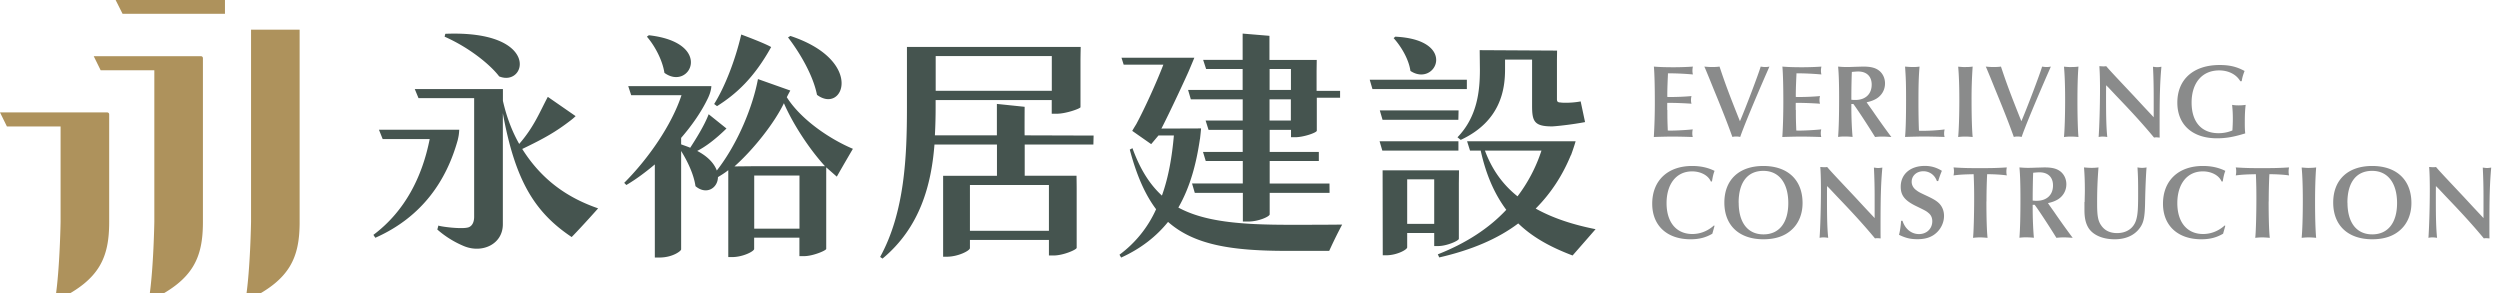 <svg width="256" height="30" fill="none" xmlns="http://www.w3.org/2000/svg"><path d="M170.738 11.262c0 .952.007 1.144.044 2.104.118.007.236.007.281.007.649 0 1.764-.067 2.273-.126-.03.163-.044.236-.044.384 0 .148.007.221.044.399a82.637 82.637 0 0 0-1.912-.045c-.62 0-1.608.023-2.073.045a57.88 57.88 0 0 0 .103-3.676c0-1.453-.03-2.775-.096-3.535.524.045 1.173.067 2.052.067.664 0 1.461-.03 1.941-.067a2.09 2.09 0 0 0-.045.406c0 .126.008.214.045.399a30.261 30.261 0 0 0-2.554-.118v.125l-.022.472c-.03.76-.044 1.122-.044 1.823.125.008.243.008.28.008.664 0 1.498-.03 2.199-.096-.044.17-.051.258-.051.406 0 .14.007.221.051.376a36.736 36.736 0 0 0-2.243-.088h-.236c-.008.088-.008.125-.008.147v.576l.015.007zm3.794-4.443c.339.03.524.045.789.045.266 0 .45-.008.76-.045.554 1.676 1.004 2.886 2.089 5.594.59-1.365 1.911-4.856 2.125-5.594.207.03.31.045.458.045.14 0 .236-.008.435-.045l-.096.222c-1.431 3.254-2.612 6.125-2.893 6.981a2.045 2.045 0 0 0-.398-.044c-.14 0-.236.007-.406.044-.48-1.335-.959-2.575-1.919-4.9l-.457-1.13-.406-.98-.089-.193h.008zm9.365 4.443c0 .952.007 1.144.044 2.104.118.007.236.007.28.007.65 0 1.764-.067 2.274-.126-.03.163-.045.236-.045.384 0 .148.008.221.045.399a82.76 82.76 0 0 0-1.912-.045c-.62 0-1.609.023-2.074.045.067-.974.104-2.295.104-3.676 0-1.453-.03-2.775-.096-3.535.524.045 1.173.067 2.051.067.665 0 1.462-.03 1.941-.067-.029.17-.044.266-.044.406 0 .126.007.214.044.399a30.235 30.235 0 0 0-2.553-.118v.125l-.022.472c-.03.76-.045 1.122-.045 1.823.126.008.244.008.281.008.664 0 1.498-.03 2.199-.096-.044.17-.052.258-.052.406 0 .14.008.221.052.376a36.736 36.736 0 0 0-2.243-.088h-.237c-.007.088-.007.125-.007.147v.576l.015.007zm5.682-.62v.318c0 1.107.052 2.295.126 3.062a7.809 7.809 0 0 0-.782-.044c-.274 0-.414.007-.702.044.074-.96.104-2.206.104-4.044 0-1.336-.03-2.435-.104-3.159.362.03.569.045.893.045.192 0 .48-.008.834-.023.362-.007.665-.022.864-.022.694 0 1.166.104 1.528.355.428.295.686.797.686 1.365 0 .664-.332 1.24-.908 1.58-.258.147-.531.258-.974.354.052.088.258.376.62.885a79.857 79.857 0 0 0 1.911 2.672c-.428-.03-.642-.045-.9-.045-.281 0-.435.008-.768.045-.738-1.196-1.771-2.775-2.221-3.38h-.214l.007-.008zm0-.428c.185.022.288.022.406.022 1.033 0 1.676-.597 1.676-1.572 0-.841-.51-1.343-1.388-1.343-.096 0-.266.008-.642.044-.022.355-.052 1.69-.052 2.672v.185-.008zm6.318-3.35c.258 0 .398-.008.664-.045-.089 1.093-.111 1.89-.111 3.727 0 1.07.022 2.214.052 2.842.221.007.28.007.362.007.693 0 1.572-.052 2.265-.14-.044.199-.051.295-.051.428 0 .118.007.192.051.34a86.515 86.515 0 0 0-2.059-.045c-.361 0-1.358.022-1.992.044.073-.782.103-2.051.103-3.778 0-1.727-.022-2.288-.103-3.425.361.03.553.045.819.045zm5.409 0c.266 0 .414-.008.694-.045a46.65 46.65 0 0 0-.111 3.535c0 1.646.045 2.99.111 3.676a7.587 7.587 0 0 0-.738-.045 5.91 5.91 0 0 0-.745.045c.073-.783.118-2.178.118-3.823 0-1.484-.045-2.605-.118-3.38.339.03.524.044.789.044v-.007zm2.045-.045c.339.03.524.045.789.045.266 0 .451-.008.76-.045.554 1.676 1.004 2.886 2.089 5.594.59-1.365 1.911-4.856 2.125-5.594.2.03.31.045.458.045.14 0 .236-.008.435-.045l-.095.222c-1.432 3.254-2.613 6.125-2.893 6.981a2.062 2.062 0 0 0-.399-.044c-.14 0-.236.007-.406.044-.48-1.335-.959-2.575-1.919-4.9l-.457-1.13-.406-.98-.089-.193h.008zm8.789.045c.266 0 .414-.008.694-.045-.074.96-.103 2.111-.103 3.535 0 1.646.044 2.99.103 3.676a7.587 7.587 0 0 0-.738-.045 5.91 5.91 0 0 0-.745.045c.073-.783.118-2.178.118-3.823 0-1.484-.045-2.605-.118-3.38.339.03.524.044.789.044v-.007zm3.528 1.867c-.007.45-.007.834-.007 1.38 0 1.918.029 2.996.125 3.918a2.869 2.869 0 0 0-.458-.044 1.8 1.8 0 0 0-.428.045c.074-1.012.141-3.137.141-4.93 0-.96-.023-1.75-.067-2.325.185.007.266.022.399.022.118 0 .169 0 .302-.022.414.48.642.723 2.864 3.085l.93 1.004.878.937.192.206v-1.94c0-1.3-.022-2.23-.074-3.233.214.03.31.044.428.044s.214-.007.435-.044c-.14 1.601-.184 2.849-.184 6.022v.34c0 .413 0 .568.007.893-.147-.008-.221-.023-.317-.023s-.148 0-.258.023c-1.129-1.358-2.177-2.51-3.875-4.28l-.834-.886-.192-.185-.007-.007zm13.749-.399c-.398-.701-1.203-1.122-2.177-1.122-1.727 0-2.819 1.262-2.819 3.292s1.055 3.136 2.745 3.136a3.62 3.62 0 0 0 1.432-.28c.029-.473.044-.79.044-1.188 0-.554-.022-.908-.074-1.432.266.044.428.052.672.052.243 0 .406-.008.716-.052-.067.546-.089 1.07-.089 1.845 0 .51.008.745.045 1.077-1.174.362-1.956.502-2.893.502-2.51 0-4.06-1.387-4.06-3.653 0-2.384 1.654-3.852 4.333-3.852 1.011 0 1.741.17 2.553.612-.184.473-.243.716-.295 1.048h-.126l-.007.015zm-53.852 14.812l-.222.79c-.686.398-1.358.568-2.229.568-2.413 0-3.926-1.403-3.926-3.639 0-2.369 1.58-3.867 4.089-3.867.878 0 1.623.17 2.295.502-.118.288-.192.62-.266 1.085h-.118c-.258-.62-1.033-1.033-1.919-1.033-1.594 0-2.612 1.269-2.612 3.254 0 1.986 1.026 3.159 2.635 3.159.819 0 1.579-.303 2.221-.878l.066.051-.014.008zm9.018-2.347c0 1.092-.384 2.059-1.092 2.708-.709.665-1.675.997-2.915.997-2.487 0-4-1.417-4-3.757s1.513-3.749 3.992-3.749c2.48 0 4.015 1.41 4.015 3.8zm-6.539-.044c0 2.051.93 3.247 2.539 3.247s2.539-1.196 2.539-3.203c0-2.008-.915-3.3-2.554-3.3-1.638 0-2.531 1.197-2.531 3.256h.007zm9.048-1.698c-.007.45-.007.834-.007 1.38 0 1.92.029 2.997.125 3.92a2.868 2.868 0 0 0-.457-.045 1.79 1.79 0 0 0-.428.044c.074-1.01.14-3.136.14-4.93 0-.96-.022-1.749-.066-2.324.184.007.265.022.398.022.118 0 .17 0 .303-.022.413.48.642.723 2.863 3.084l.93 1.004.878.937.192.207v-1.94a59.06 59.06 0 0 0-.074-3.233c.214.03.31.044.428.044s.214-.007.436-.044c-.14 1.601-.185 2.848-.185 6.022v.34c0 .413 0 .567.008.892-.148-.007-.222-.022-.318-.022s-.147 0-.258.022c-1.129-1.358-2.177-2.509-3.875-4.28l-.834-.886-.191-.184-.008-.008zm11.248-.509c-.214-.62-.746-1.011-1.388-1.011-.686 0-1.195.457-1.195 1.077 0 .34.169.65.472.864.236.184.339.236 1.129.605.642.303.93.48 1.188.723.34.332.524.79.524 1.3 0 .641-.28 1.268-.745 1.704-.495.472-1.122.686-1.978.686-.716 0-1.203-.118-1.889-.45.103-.361.192-.981.214-1.432h.147c.266.834.908 1.358 1.69 1.358.783 0 1.358-.553 1.358-1.313 0-.34-.118-.62-.354-.82-.243-.213-.339-.265-1.203-.686-1.24-.583-1.675-1.122-1.675-2.03 0-1.284.981-2.132 2.465-2.132.649 0 1.195.162 1.749.502a9.516 9.516 0 0 0-.376 1.048h-.126l-.007.007zm5.07 2.081c0 1.742.044 3.107.118 3.727-.384-.03-.554-.044-.768-.044-.214 0-.376.008-.723.044.066-.472.118-2.369.118-4.059 0-.797-.007-1.439-.052-2.457-1.055.022-1.432.044-2.059.125.03-.162.044-.236.044-.384 0-.17-.007-.265-.044-.435 1.048.067 1.58.074 2.687.074 1.107 0 1.697-.008 2.767-.074a2.057 2.057 0 0 0-.044.413c0 .148.007.237.044.406-.48-.074-1.291-.125-2.015-.125a58.317 58.317 0 0 0-.066 2.79h-.007zm4.738.34v.317c0 1.107.051 2.296.125 3.063a7.809 7.809 0 0 0-.782-.044 4.58 4.58 0 0 0-.701.044c.073-.96.103-2.207.103-4.044 0-1.336-.03-2.436-.103-3.159.361.03.568.044.893.044.192 0 .479-.007.834-.022.361-.007.664-.022.863-.022.694 0 1.166.103 1.528.354.428.296.686.797.686 1.366 0 .664-.332 1.24-.908 1.579-.258.147-.531.258-.974.354.052.089.258.377.62.886a78.027 78.027 0 0 0 1.912 2.671c-.429-.03-.643-.044-.901-.044-.28 0-.435.008-.767.044-.738-1.195-1.772-2.774-2.222-3.38h-.214l.008-.007zm0-.428c.184.022.287.022.405.022 1.034 0 1.676-.598 1.676-1.572 0-.841-.509-1.343-1.388-1.343-.096 0-.265.007-.642.044-.022.354-.051 1.69-.051 2.672v.184-.007zm5.321.14c.007-.457.022-.863.022-1.151 0-.974-.03-1.727-.089-2.384.34.03.524.044.768.044.243 0 .413-.007.716-.044a44.043 44.043 0 0 0-.14 3.734c0 1.248.095 1.764.435 2.23.362.508.893.76 1.609.76.989 0 1.719-.51 1.963-1.38.147-.525.192-1.056.192-2.636 0-1.32-.008-1.748-.067-2.708.2.03.303.044.451.044.162 0 .28-.007.479-.044-.051.546-.118 1.963-.147 3.365-.022 1.764-.141 2.325-.606 2.915-.546.702-1.416 1.078-2.509 1.078-1.195 0-2.169-.406-2.649-1.107-.31-.472-.45-1.033-.45-1.897v-.812l.022-.007zm14.398 2.465l-.221.79c-.687.398-1.358.568-2.229.568-2.413 0-3.926-1.403-3.926-3.639 0-2.369 1.579-3.867 4.088-3.867.879 0 1.624.17 2.296.502-.118.288-.192.62-.266 1.085h-.118c-.258-.62-1.033-1.033-1.919-1.033-1.594 0-2.613 1.269-2.613 3.254 0 1.986 1.026 3.159 2.635 3.159.819 0 1.58-.303 2.222-.878l.066.051-.015.008zm4.443-2.517c0 1.742.044 3.107.118 3.727-.384-.03-.553-.044-.767-.044-.214 0-.377.008-.724.044.067-.472.118-2.369.118-4.059 0-.797-.007-1.439-.051-2.457-1.056.022-1.432.044-2.059.125.029-.162.044-.236.044-.384 0-.17-.007-.265-.044-.435 1.048.067 1.579.074 2.686.074s1.697-.008 2.768-.074a1.99 1.99 0 0 0-.045.413c0 .148.008.237.045.406-.48-.074-1.292-.125-2.015-.125a58.308 58.308 0 0 0-.067 2.79h-.007zm4.17-3.439a4.5 4.5 0 0 0 .694-.044c-.074.96-.111 2.11-.111 3.535 0 1.646.044 2.989.111 3.675a7.636 7.636 0 0 0-.738-.044c-.237 0-.414.008-.746.044.074-.782.118-2.177.118-3.822 0-1.484-.044-2.606-.118-3.38.34.029.524.044.79.044v-.008zm10.45 3.609c0 1.092-.384 2.059-1.092 2.708-.709.665-1.676.997-2.916.997-2.487 0-4-1.417-4-3.757s1.513-3.749 3.993-3.749 4.015 1.41 4.015 3.8zm-6.546-.044c0 2.051.93 3.247 2.538 3.247 1.609 0 2.539-1.196 2.539-3.203 0-2.008-.915-3.3-2.553-3.3-1.639 0-2.532 1.197-2.532 3.256h.008zm9.055-1.698c-.007.45-.007.834-.007 1.38 0 1.92.029 2.997.125 3.92a2.868 2.868 0 0 0-.457-.045 1.79 1.79 0 0 0-.428.044c.073-1.01.14-3.136.14-4.93 0-.96-.022-1.749-.067-2.324.185.007.266.022.399.022.118 0 .17 0 .303-.022.413.48.642.723 2.863 3.084l.93 1.004.878.937.192.207v-1.94a59.06 59.06 0 0 0-.074-3.233c.214.03.31.044.428.044s.214-.007.436-.044c-.141 1.601-.185 2.848-.185 6.022v.34c0 .413 0 .567.008.892-.148-.007-.222-.022-.318-.022s-.147 0-.258.022c-1.129-1.358-2.177-2.509-3.875-4.28l-.834-.886-.191-.184-.008-.008z" fill="#8A8B8B"/><path d="M47.026 13.291c-.03.517-.067.665-.155 1.056-1.13 4.066-3.58 7.845-8.436 10l-.199-.296c3.24-2.428 5.004-5.955 5.764-9.808h-4.812l-.384-.96h8.222v.008zm11.911-1.395s-.192.2-.524.45c-1.498 1.152-2.686 1.83-4.937 2.908 2.081 3.307 4.804 5.056 7.771 6.082 0 0-1.587 1.793-2.708 2.937-3.823-2.546-5.801-5.838-7.048-12.68v11.374c0 2.03-2.089 3.003-3.963 2.243a9.898 9.898 0 0 1-2.746-1.705l.11-.413c.053.089 2.57.443 3.16.155.406-.2.501-.679.501-1.048V10.051h-5.697l-.384-.93h9.026v1.204c.391 1.72.96 3.166 1.668 4.413 1.52-1.742 2.118-3.3 2.93-4.82l2.856 1.979h-.015zM45.601 3.461c9.83-.391 8.333 5.513 5.513 4.362-.811-1.078-2.893-2.871-5.586-4.067l.073-.295zM80.93 9.269s-.163.288-.362.686c1.425 2.259 4.34 4.259 6.768 5.284 0 0-1.137 1.941-1.646 2.85-.148-.126-1.085-.953-1.085-.953v8.354c-.022.17-1.373.738-2.258.738h-.487V24.34h-4.635v1.151c0 .244-1.151.834-2.258.834h-.391v-8.9c-.34.273-.687.487-1.056.709-.022 1.15-1.203 1.86-2.302.93-.17-1.204-.812-2.547-1.469-3.602v10.074c0 .17-.886.834-2.207.834h-.487v-9.535c-.93.782-1.911 1.52-2.915 2.11l-.221-.221c2.502-2.502 4.863-5.934 5.867-8.974h-5.151l-.303-.93h8.51s.007.516-.37 1.277c-.634 1.32-1.594 2.723-2.723 4.022v.664c.34.125.635.221.93.347.539-.834 1.446-2.258 1.89-3.432 0 0 1.328 1.063 1.822 1.461-1.151 1.13-2.162 1.875-2.996 2.296 1.173.612 1.764 1.35 2.007 2.007 2.185-2.797 3.705-6.62 4.214-9.365l3.306 1.173h.008zm-14.487-5.66c6.716.76 4.214 5.763 1.594 3.852-.2-1.321-1.004-2.797-1.794-3.705l.2-.148zm6.693 7.033c1.078-1.72 2.155-4.465 2.768-7.107 0 0 2.362.87 3.063 1.284-1.75 3.151-3.558 4.797-5.543 6.051l-.295-.22.007-.008zm11.344 6.376c-1.617-1.764-3.3-4.347-4.207-6.45-.96 2.007-3.1 4.73-5.063 6.472l2.148-.022h7.122zm-2.613 6.399v-5.44h-4.635v5.44h4.635zm-.93-19.735c7.624 2.524 5.44 8.067 2.723 6.03-.39-1.985-1.741-4.288-2.966-5.882l.243-.148zm31.048 10.2l-.022.915h-7.033v3.195h5.306s.015.871.015 1.262v6.126c-.022.2-1.395.782-2.354.782h-.487v-1.594h-8.089v.834c0 .273-1.225.886-2.354.886h-.391V18h5.513v-3.203H95.69c-.317 4.066-1.446 8.472-5.321 11.683l-.243-.17c2.523-4.583 2.745-10.325 2.745-15.3V4.805h17.793s-.022.945-.022 1.425v4.752c-.052.148-1.498.665-2.428.665h-.517V10.25H95.808v.76c0 .96-.022 1.8-.074 2.849h6.347v-3.218l2.842.295s-.015 2.923 0 2.923l7.055.022h.007zm-16.17-8.14v3.557h11.89V5.74h-11.89zm3.506 13.202v4.687h8.089v-4.687h-8.089zm50.886-9.822h-9.668l-.281-.96h9.949v.96zm-.967 4.944c2.059-2.133 2.302-4.797 2.302-6.952l-.022-1.978 7.926.045-.014.93v4.044c0 .243.074.34.391.34 0 0 .111.044.819.022.709-.023 1.218-.133 1.218-.133l.45 2.118s-.694.14-1.779.28-1.586.162-1.586.162c-1.838 0-2.059-.516-2.059-2.11v-4.73h-2.768v1.003c0 2.007-.421 5.306-4.539 7.218l-.332-.266-.007.007zm.103 1.358h-7.793l-.281-.96h8.074v.96zm.015-4.118l-.022.96h-7.764l-.28-.96h8.066zm-2.495 13.875V23.86h-2.767v1.468c0 .244-1.078.812-2.133.812h-.369l-.015-8.701h7.823l-.015 1.328v5.69c-.022.2-1.247.738-2.11.738h-.414v-.014zm-3.977-21.425c6.472.318 4.14 5.225 1.542 3.506-.17-1.225-.982-2.546-1.72-3.358l.17-.148h.008zm3.977 19.166v-4.56h-2.767v4.56h2.767zm13.993-7.033c-.856 2.081-2.037 3.897-3.601 5.469 1.793 1.003 3.896 1.668 6.132 2.11 0 0-1.328 1.528-2.354 2.694-2.206-.834-4.066-1.837-5.564-3.284-2.082 1.572-4.783 2.723-8.089 3.483l-.148-.317c2.871-1.129 5.226-2.65 7.012-4.56-1.174-1.573-2.06-3.528-2.62-6.06h-1.093l-.302-.96h11.114s-.162.584-.472 1.425h-.015zm-8.797-.465c.738 1.986 1.86 3.506 3.336 4.68a15.853 15.853 0 0 0 2.45-4.68h-5.786zm-29.188-1.18c-.369 2.501-.982 4.878-2.207 7.01 2.672 1.447 6.325 1.764 11.402 1.764 1.277 0 3.831 0 5.373-.022 0 0-.642 1.181-1.328 2.694h-4.266c-5.69 0-9.535-.59-12.236-2.967-1.152 1.425-2.694 2.694-4.805 3.653l-.169-.295a11.74 11.74 0 0 0 3.749-4.657c-1.13-1.498-2.008-3.505-2.694-6.103l.273-.148c.782 2.155 1.764 3.705 3.018 4.856.687-1.911 1.034-3.992 1.225-6.155h-1.579l-.745.886-1.941-1.358s.088-.162.42-.701c.886-1.646 2.111-4.362 2.768-6.081h-4.066l-.222-.709h7.461s-.339.82-.575 1.373c-.236.553-1.912 4.17-2.797 5.882l4.059-.015s-.03.428-.111 1.092h-.007zm14.383-4.237h-2.413v3.38c-.022.2-1.35.665-2.229.665h-.413v-.753h-2.184v2.258h5.033v.93h-5.033v2.303h6.125l.007.959h-6.132v2.2c0 .22-1.13.737-2.207.737h-.539V19.75h-4.922l-.281-.96h5.196v-2.302h-3.794l-.28-.93h4.066v-2.258h-3.498l-.302-.96h3.8v-2.17h-5.313l-.281-.959h5.587V7.063h-3.742l-.302-.93h4.044V3.439l2.745.229V6.14h4.842l-.015 1.13v2.036h2.406v.709l.029-.008zm-7.247-.797h2.185V7.063h-2.185V9.21zm2.177.96H130v2.17h2.184v-2.17z" fill="#45544F"/><g clip-path="url(#clip0_2003_280)" fill="#AE925C"><path d="M10.98 11.51H0l.708 1.441h5.496v9.766s-.076 4.797-.523 7.748a.2.2 0 0 0 .284.21c4.251-2.06 5.215-4.32 5.215-7.958V11.712a.2.2 0 0 0-.2-.2v-.001zm14.727-8.47v19.677s-.075 4.797-.523 7.748a.2.2 0 0 0 .285.21c4.25-2.06 5.214-4.32 5.214-7.958V3.04h-4.976zM12.55 1.41h10.486V0H11.84l.709 1.41z"/><path d="M20.578 5.755H9.598l.71 1.441h5.495v15.52s-.076 4.798-.523 7.749a.2.2 0 0 0 .284.209c4.251-2.06 5.215-4.32 5.215-7.957V5.955a.2.2 0 0 0-.2-.2z"/></g><defs><clipPath id="clip0_2003_280"><path fill="#fff" d="M0 0H30.682V30.693H0z"/></clipPath></defs></svg>